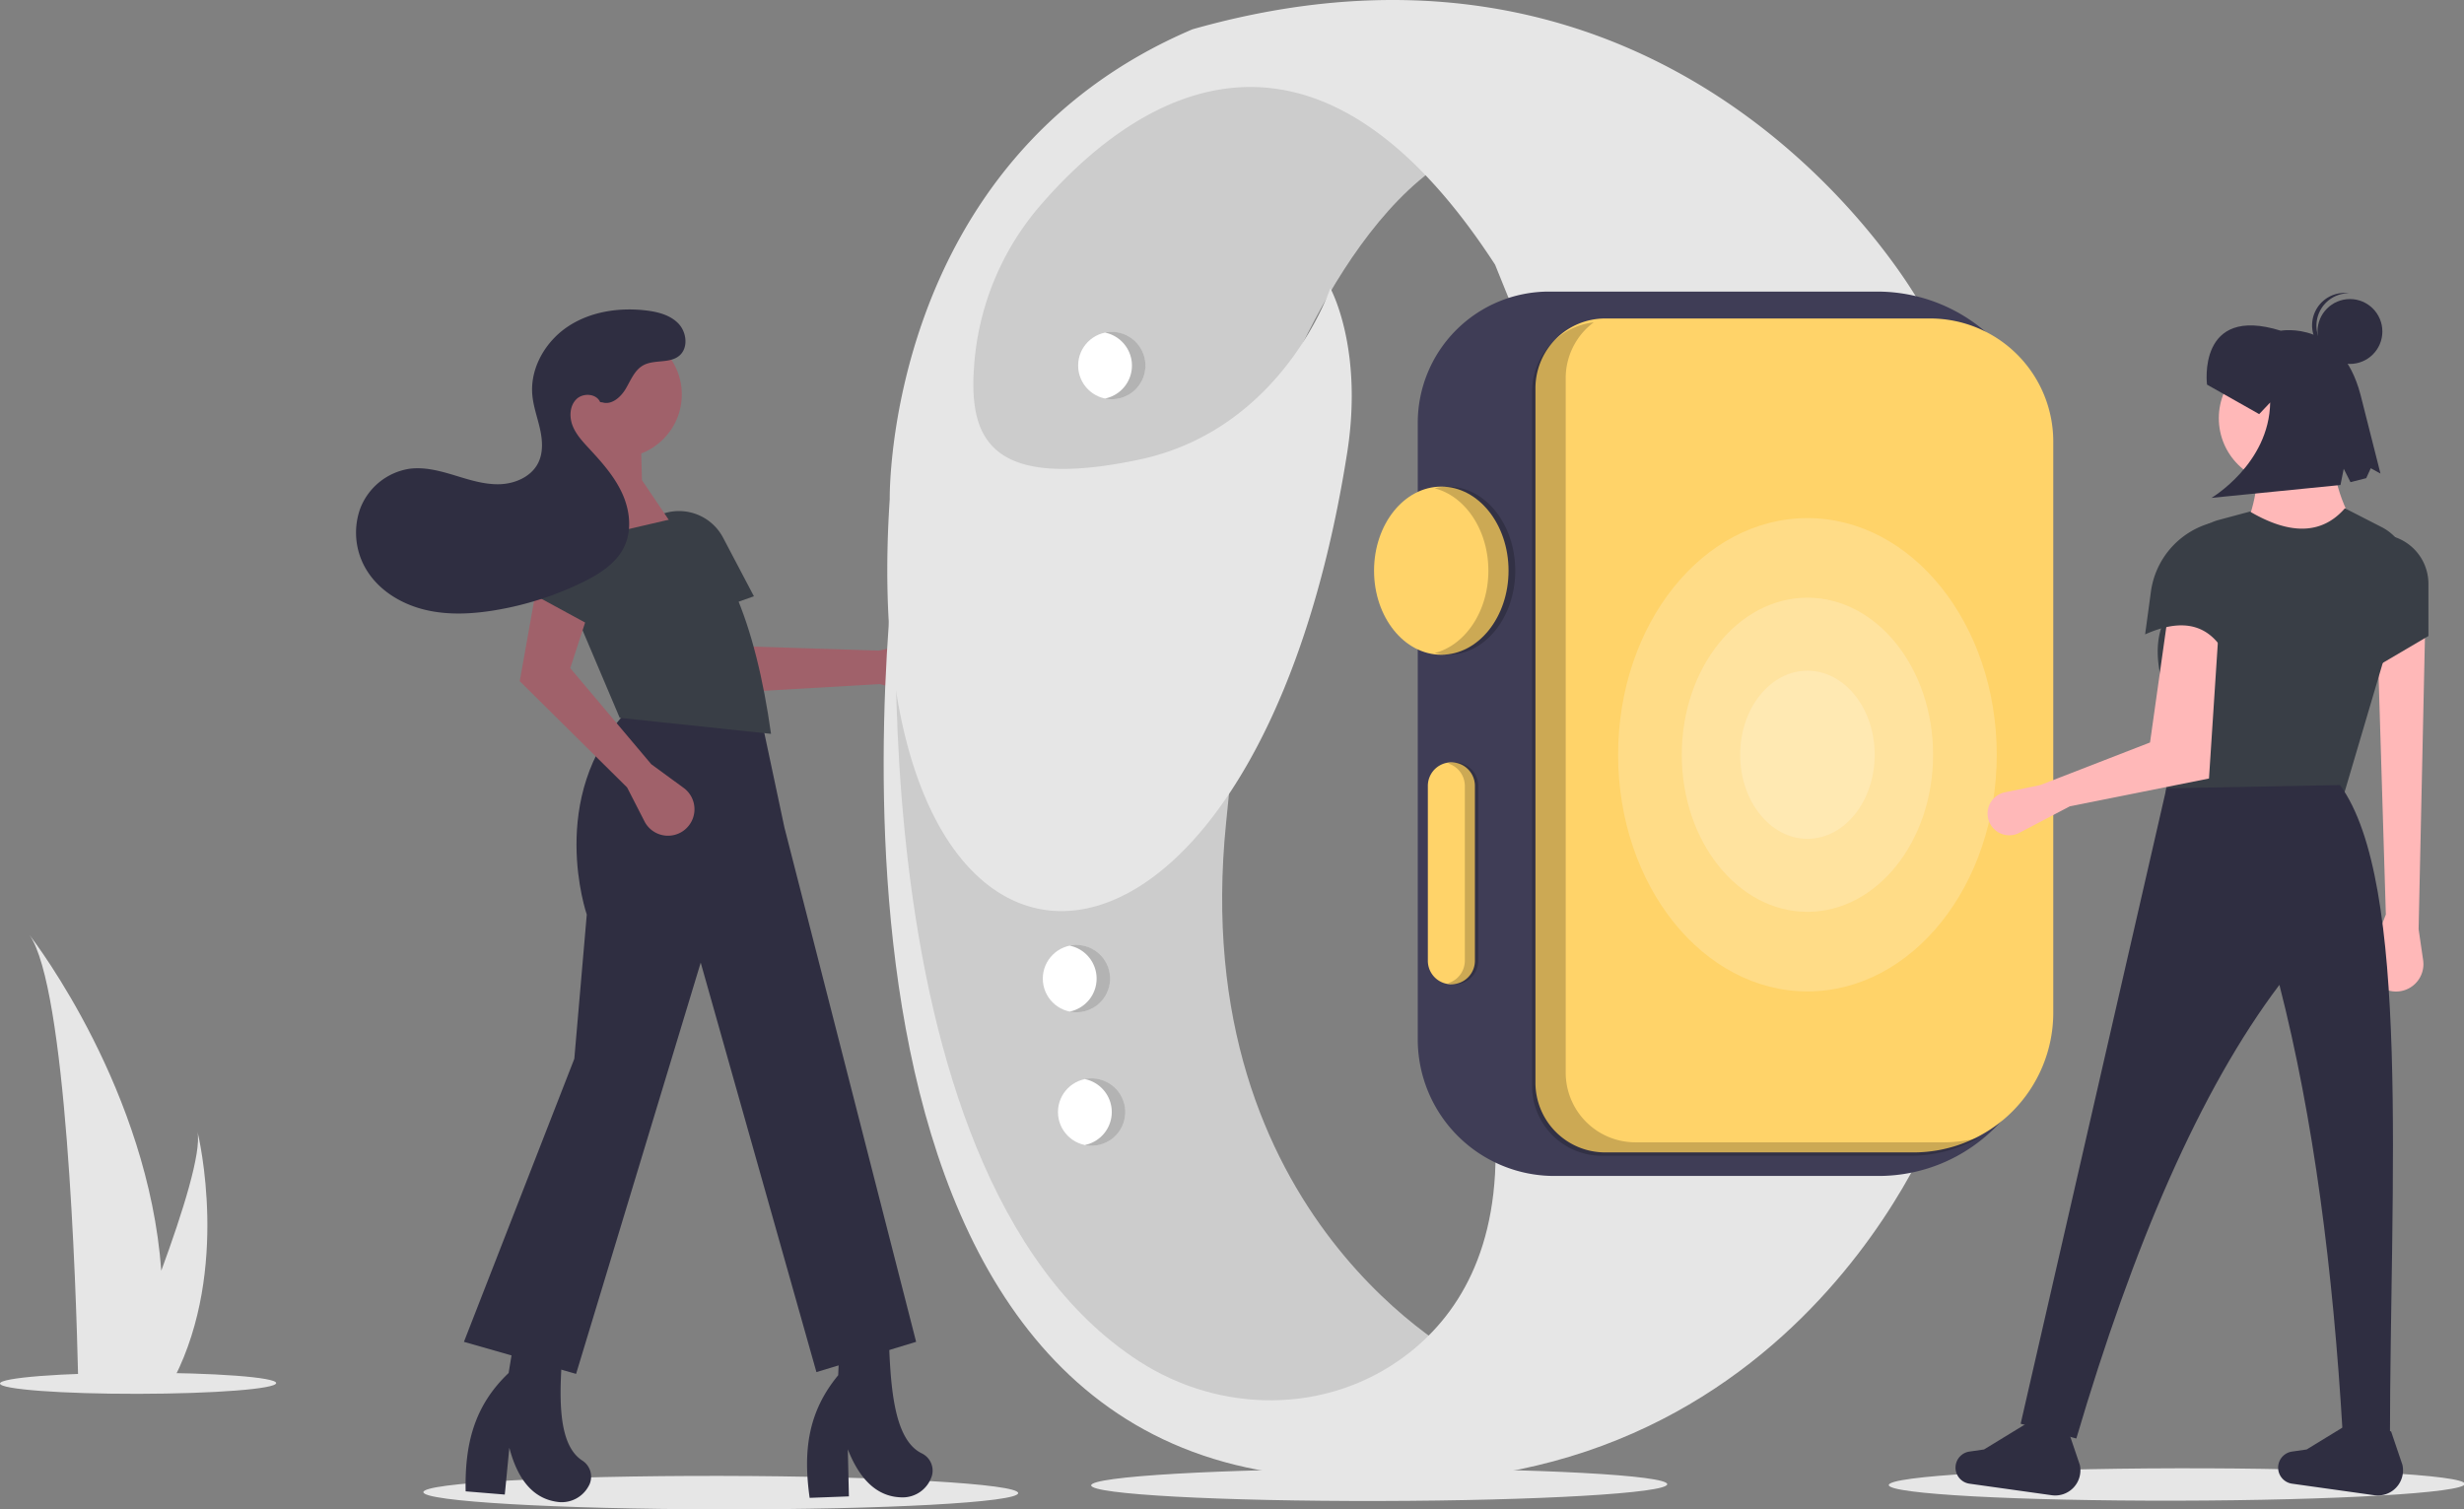<svg width="812.484" height="497.68" xmlns="http://www.w3.org/2000/svg">

 <rect width="100%" height="100%" fill="#808080" stroke="none"/>

 <g>
  <title>background</title>
  <rect fill="none" id="canvas_background" height="602" width="802" y="-1" x="-1"/>
 </g>
 <g>
  <title>Layer 1</title>
  <ellipse id="svg_1" fill="#e6e6e6" transform="rotate(-89.908 -456.349,922.477) " ry="98.066" rx="5.513" cy="1615.802" cx="-24.924"/>
  <path id="svg_2" fill="#a0616a" d="m290.132,225.569l12.125,3.221a8.728,8.728 0 0 0 10.932,-7.634l0,0a8.728,8.728 0 0 0 -10.485,-9.344l-12.911,2.711l-41.438,-1.326l-12.382,-21.479l-13.725,13.408l18.162,23.325l49.721,-2.882z"/>
  <path id="svg_3" fill="#393e46" d="m219.627,206.869l28.971,-10.257l-10.168,-19.323a16.423,16.423 0 0 0 -24.093,-5.707l0,0a16.423,16.423 0 0 0 -3.678,23.076l8.968,12.21z"/>
  <path id="svg_4" fill="#2f2e41" d="m250.634,235.115l8.01,37.682l43.439,169.649l-32.873,9.979l-38.156,-135.015l-41.091,135.602l-36.982,-10.566l36.395,-93.336l4.109,-47.549s-13.452,-38.899 13.233,-66.998l43.917,0.552z"/>
  <path id="svg_5" fill="#2f2e41" d="m153.544,491.742l12.907,1.062l1.499,-15.438c2.935,11.268 8.466,17.113 16.409,17.917a10.063,10.063 0 0 0 9.609,-5.047l0,0q0.249,-0.427 0.455,-0.874a6.319,6.319 0 0 0 -2.521,-7.839c-8.611,-5.713 -7.608,-23.287 -5.881,-41.755l-16.115,-0.377l-2.193,13.335c-11.53,10.959 -14.471,23.723 -14.17,39.015z"/>
  <path id="svg_6" fill="#2f2e41" d="m266.976,493.89l12.942,-0.486l-0.354,-15.506c4.259,10.837 10.447,15.98 18.43,15.831a10.063,10.063 0 0 0 8.938,-6.157l0,0q0.197,-0.454 0.347,-0.922a6.319,6.319 0 0 0 -3.438,-7.483c-9.231,-4.644 -10.333,-22.213 -10.822,-40.755l-16.044,1.549l-0.586,13.501c-10.14,12.256 -11.537,25.281 -9.413,40.427z"/>
  <circle id="svg_7" fill="#a0616a" r="20.821" cy="130.071" cx="203.996"/>
  <path id="svg_8" fill="#a0616a" d="m195.833,211.746l30.525,-31.699l-14.675,-21.72l-0.587,-21.133l-24.655,0l2.29,18.176c-15.467,17.58 -6.7,36.807 7.102,56.375z"/>
  <path id="svg_9" fill="#393e46" d="m204.344,236.695l49.897,5.283c-5.027,-36.063 -15.841,-64.731 -33.167,-70.736l-40.504,9.392l23.774,56.06z"/>
  <path id="svg_10" fill="#a0616a" d="m206.783,259.642l5.716,11.168a8.728,8.728 0 0 0 12.987,3.021l0,0a8.728,8.728 0 0 0 -0.067,-14.044l-10.652,-7.784l-26.731,-31.691l7.686,-23.571l-19.147,-1.234l-5.191,29.102l35.4,35.034z"/>
  <path id="svg_11" fill="#393e46" d="m173.526,194.723l27.003,14.675l7.563,-20.483a16.423,16.423 0 0 0 -11.873,-21.727l0,0a16.423,16.423 0 0 0 -19.614,12.701l-3.079,14.834z"/>
  <path id="svg_12" fill="#2f2e41" d="m198.644,132.679c3.079,0.943 6.075,-1.746 7.708,-4.521s2.87,-6.066 5.668,-7.658c3.626,-2.063 8.718,-0.532 11.938,-3.185c3.052,-2.515 2.509,-7.698 -0.204,-10.575s-6.833,-3.921 -10.761,-4.381c-8.856,-1.037 -18.231,0.351 -25.669,5.27s-12.573,13.704 -11.794,22.587c0.335,3.818 1.693,7.463 2.529,11.204s1.111,7.829 -0.613,11.253c-2.273,4.515 -7.588,6.825 -12.64,6.988s-9.973,-1.432 -14.811,-2.899s-9.87,-2.835 -14.886,-2.207a20.78,20.78 0 0 0 -16.357,13.204a23.608,23.608 0 0 0 2.701,21.095c4.287,6.377 11.409,10.494 18.888,12.258s15.318,1.355 22.899,0.1a104.997,104.997 0 0 0 28.837,-9.207c5.545,-2.706 11.151,-6.221 13.791,-11.797c2.614,-5.52 1.789,-12.182 -0.788,-17.72s-6.726,-10.169 -10.877,-14.649c-2.107,-2.274 -4.28,-4.609 -5.403,-7.499s-0.953,-6.512 1.247,-8.697s6.611,-1.9 7.848,0.943"/>
  <ellipse id="svg_13" fill="#e6e6e6" transform="rotate(-0.092 -194.813,-200.775) " ry="3.473" rx="45.531" cy="456.501" cx="44.477"/>
  <ellipse id="svg_14" fill="#e6e6e6" transform="matrix(1,-0.002,0.002,1,-194.866,-200.119) " ry="5.339" rx="94.977" cy="690.999" cx="648.266"/>
  <ellipse id="svg_15" fill="#e6e6e6" transform="matrix(1,-0.002,0.002,1,-194.866,-199.697) " ry="5.339" rx="94.977" cy="690.999" cx="911.266"/>
  <path id="svg_16" fill="#ccc" d="m484.125,448.729s-93.136,-46.568 -79.831,-177.401s8.87,-117.528 8.87,-117.528s22.175,-73.178 62.09,-99.788c0,0 -95.353,-97.571 -170.749,79.831c0,0 -19.958,106.441 -4.435,177.401s51.003,128.616 51.003,128.616s33.263,33.263 70.96,33.263s62.09,-24.393 62.09,-24.393z"/>
  <path id="svg_17" fill="#e6e6e6" d="m638.243,370.008s-53.22,141.921 -219.534,115.311s-121.963,-314.887 -121.963,-314.887s-18.584,215.046 78.653,278.289c26.943,17.523 62.134,17.68 87.87,-1.571c17.054,-12.756 31.667,-35.009 29.726,-73.816l145.247,-3.326z"/>
  <path id="svg_18" fill="#e6e6e6" d="m633.057,99.995s-75.753,-136.901 -239.85,-90.333c-101.719,43.339 -99.825,154.929 -99.825,154.929c-12.265,185.02 119.746,182.032 150.828,-15.225c5.457,-34.635 -5.544,-54.329 -5.544,-54.329s-15.523,46.568 -63.199,56.547c-47.751,9.994 -55.915,-5.903 -54.329,-29.936q0.024,-0.36 0.048,-0.716a90.653,90.653 0 0 1 21.537,-52.824c27.335,-31.827 86.915,-78.303 150.272,19.169l4.435,10.967s78.329,21.126 135.626,1.753z"/>
  <path id="svg_19" fill="#3f3d56" d="m510.714,96.145a43.268,43.268 0 0 0 -43.22,43.22l0,203.388a45.047,45.047 0 0 0 44.996,44.996l107.008,0a54.287,54.287 0 0 0 54.225,-54.225l0,-182.731a54.709,54.709 0 0 0 -54.647,-54.647l-108.362,0z"/>
  <path id="svg_20" fill="#ffd369" d="m529.27,105.015a22.996,22.996 0 0 0 -22.97,22.97l0,229.032a22.995,22.995 0 0 0 22.97,22.97l101.761,0a46.071,46.071 0 0 0 46.018,-46.018l0,-188.411a40.589,40.589 0 0 0 -40.543,-40.543l-107.235,0z"/>
  <path id="svg_21" opacity="0.2" d="m525.518,106.288a22.925,22.925 0 0 0 -9.239,18.37l0,229.032a22.995,22.995 0 0 0 22.97,22.97l101.761,0a45.791,45.791 0 0 0 11.437,-1.497a45.692,45.692 0 0 1 -22.524,5.932l-101.761,0a22.995,22.995 0 0 1 -22.97,-22.97l0,-229.032a22.995,22.995 0 0 1 20.327,-22.805z"/>
  <ellipse id="svg_22" fill="#ffd369" ry="27.719" rx="22.175" cy="188.171" cx="475.255"/>
  <path id="svg_23" opacity="0.2" d="m490.778,188.171c0,-13.41 -7.619,-24.594 -17.74,-27.162a17.994,17.994 0 0 1 4.435,-0.557c12.247,0 22.175,12.41 22.175,27.719s-9.928,27.719 -22.175,27.719a17.994,17.994 0 0 1 -4.435,-0.557c10.122,-2.569 17.74,-13.752 17.74,-27.162z"/>
  <path id="svg_24" fill="#ffd369" d="m470.82,259.132l0,57.655a7.761,7.761 0 0 0 15.523,0l0,-57.655a7.761,7.761 0 0 0 -15.523,0l0,0z"/>
  <path id="svg_25" opacity="0.2" d="m483.017,316.787l0,-57.655a7.747,7.747 0 0 0 -5.544,-7.399a7.65,7.65 0 0 1 2.218,-0.362a7.771,7.771 0 0 1 7.761,7.761l0,57.655a7.771,7.771 0 0 1 -7.761,7.761a7.65,7.65 0 0 1 -2.218,-0.362a7.747,7.747 0 0 0 5.544,-7.399z"/>
  <circle id="svg_26" fill="#fff" r="11.088" cy="366.681" cx="359.944"/>
  <path id="svg_27" opacity="0.3" d="m366.597,366.681a11.09,11.09 0 0 0 -8.87,-10.864a11.088,11.088 0 1 1 0,21.728a11.09,11.09 0 0 0 8.87,-10.864z"/>
  <circle id="svg_28" fill="#fff" r="11.088" cy="322.681" cx="354.944"/>
  <path id="svg_29" opacity="0.3" d="m361.597,322.681a11.09,11.09 0 0 0 -8.87,-10.864a11.088,11.088 0 1 1 0,21.728a11.09,11.09 0 0 0 8.87,-10.864z"/>
  <circle id="svg_30" fill="#fff" r="11.088" cy="120.537" cx="366.597"/>
  <path id="svg_31" opacity="0.3" d="m373.25,120.537a11.09,11.09 0 0 0 -8.87,-10.864a11.088,11.088 0 1 1 0,21.728a11.09,11.09 0 0 0 8.87,-10.864z"/>
  <ellipse id="svg_32" opacity="0.2" fill="#fff" ry="27.719" rx="22.175" cy="248.868" cx="595.986"/>
  <ellipse id="svg_33" opacity="0.2" fill="#fff" ry="51.794" rx="41.435" cy="248.868" cx="595.986"/>
  <ellipse id="svg_34" opacity="0.2" fill="#fff" ry="78.033" rx="62.426" cy="248.868" cx="595.986"/>
  <path id="svg_35" fill="#e6e6e6" d="m9.73,308.31c12.121,17.134 15.323,114.654 16.037,145.913c0.018,0.704 0.037,1.372 0.046,2.003l30.683,0c0.375,-0.668 0.723,-1.326 1.052,-2.003c18.187,-35.897 8.096,-78.939 7.566,-81.117c1.381,6.843 -4.867,26.676 -11.929,45.887c-4.309,-59.07 -41.148,-107.701 -43.454,-110.684z"/>
  <path id="svg_36" fill="#ffb8b8" d="m797.515,306.379l1.495,10.218a9.035,9.035 0 0 1 -10.189,10.257l0,0a9.035,9.035 0 0 1 -7.179,-12.205l5.073,-13.13l-2.7,-88.559l15.66,-5.94l-2.16,99.359z"/>
  <circle id="svg_37" fill="#ffb8b8" r="21.6" cy="137.9" cx="753.235"/>
  <path id="svg_38" fill="#ffb8b8" d="m779.155,178.399l-39.96,-1.62c4.436,-9.716 6.196,-19.114 4.32,-28.08l26.46,0c-1.391,8.456 2.449,18.609 9.18,29.7z"/>
  <path id="svg_39" fill="#393e46" d="m772.675,262.639l-58.86,4.32l2.14,-33.261c-6.783,-16.134 -5.7,-27.785 2.284,-35.503l0.723,-11.238a17.237,17.237 0 0 1 12.735,-15.542l10.199,-2.736c13.206,7.736 23.733,7.63 31.32,-1.08l12.138,6.217a16.284,16.284 0 0 1 8.761,16.291l-21.439,72.531z"/>
  <path id="svg_40" fill="#ffb8b8" d="m682.496,265.879l-16.614,8.722a7.162,7.162 0 0 1 -8.706,-1.61l0,0a7.162,7.162 0 0 1 3.941,-11.748l11.659,-2.385l36.18,-14.04l5.94,-42.12l16.74,4.32l-3.24,49.68l-45.9,9.18z"/>
  <path id="svg_41" fill="#393e46" d="m800.755,209.719l-18.36,10.8l-1.08,-43.2l3.166,-1.08a16.274,16.274 0 0 1 16.274,16.274l0,17.205z"/>
  <path id="svg_42" fill="#2f2e41" d="m788.065,474.587l-15.612,-2.442c-3.152,-53.34 -9.502,-103.137 -20.838,-147.407c-26.215,34.737 -48.19,85.934 -66.96,149.579l-18.36,-4.86l48.06,-209.519l57.24,-1.08c23.41,32.052 16.556,131.043 16.47,215.729z"/>
  <path id="svg_43" fill="#2f2e41" d="m676.548,493.023l-27.126,-3.803a5.349,5.349 0 0 1 -4.418,-6.704l0,0a5.349,5.349 0 0 1 4.395,-3.886l4.82,-0.696l15.241,-9.308l12.607,3.362l3.738,11.032a8.3,8.3 0 0 1 -9.259,10.004z"/>
  <path id="svg_44" fill="#2f2e41" d="m782.928,493.023l-27.126,-3.803a5.349,5.349 0 0 1 -4.418,-6.704l0,0a5.349,5.349 0 0 1 4.395,-3.886l4.82,-0.696l15.241,-9.308l12.607,3.362l3.738,11.032a8.3,8.3 0 0 1 -9.259,10.004z"/>
  <path id="svg_45" fill="#393e46" d="m734.875,217.819c-4.91,-10.792 -13.388,-14.973 -27.54,-8.64l1.908,-14.072a27.343,27.343 0 0 1 19.692,-22.647l0,0l5.94,45.36z"/>
  <path id="svg_46" fill="#2f2e41" d="m727.743,126.817s-3.398,-26.445 24.328,-17.773c0,0 19.802,-3.633 26.296,21.136l6.575,25.964l-3.205,-1.744l-1.494,3.266l-5.193,1.315l-2.222,-4.411l-1.075,5.356l-42.532,4.24s19.049,-11.266 19.351,-31.456l-3.628,3.834l-17.201,-9.727z"/>
  <circle id="svg_47" fill="#2f2e41" r="10.695" cy="109.303" cx="774.872"/>
  <path id="svg_48" fill="#2f2e41" d="m763.852,106.685a10.686,10.686 0 0 1 10.69,-9.996c-0.221,-0.028 -0.44,-0.062 -0.665,-0.077a10.695,10.695 0 1 0 -1.372,21.345c0.225,0.014 0.447,0.009 0.669,0.009a10.686,10.686 0 0 1 -9.322,-11.282z"/>
 </g>
</svg>